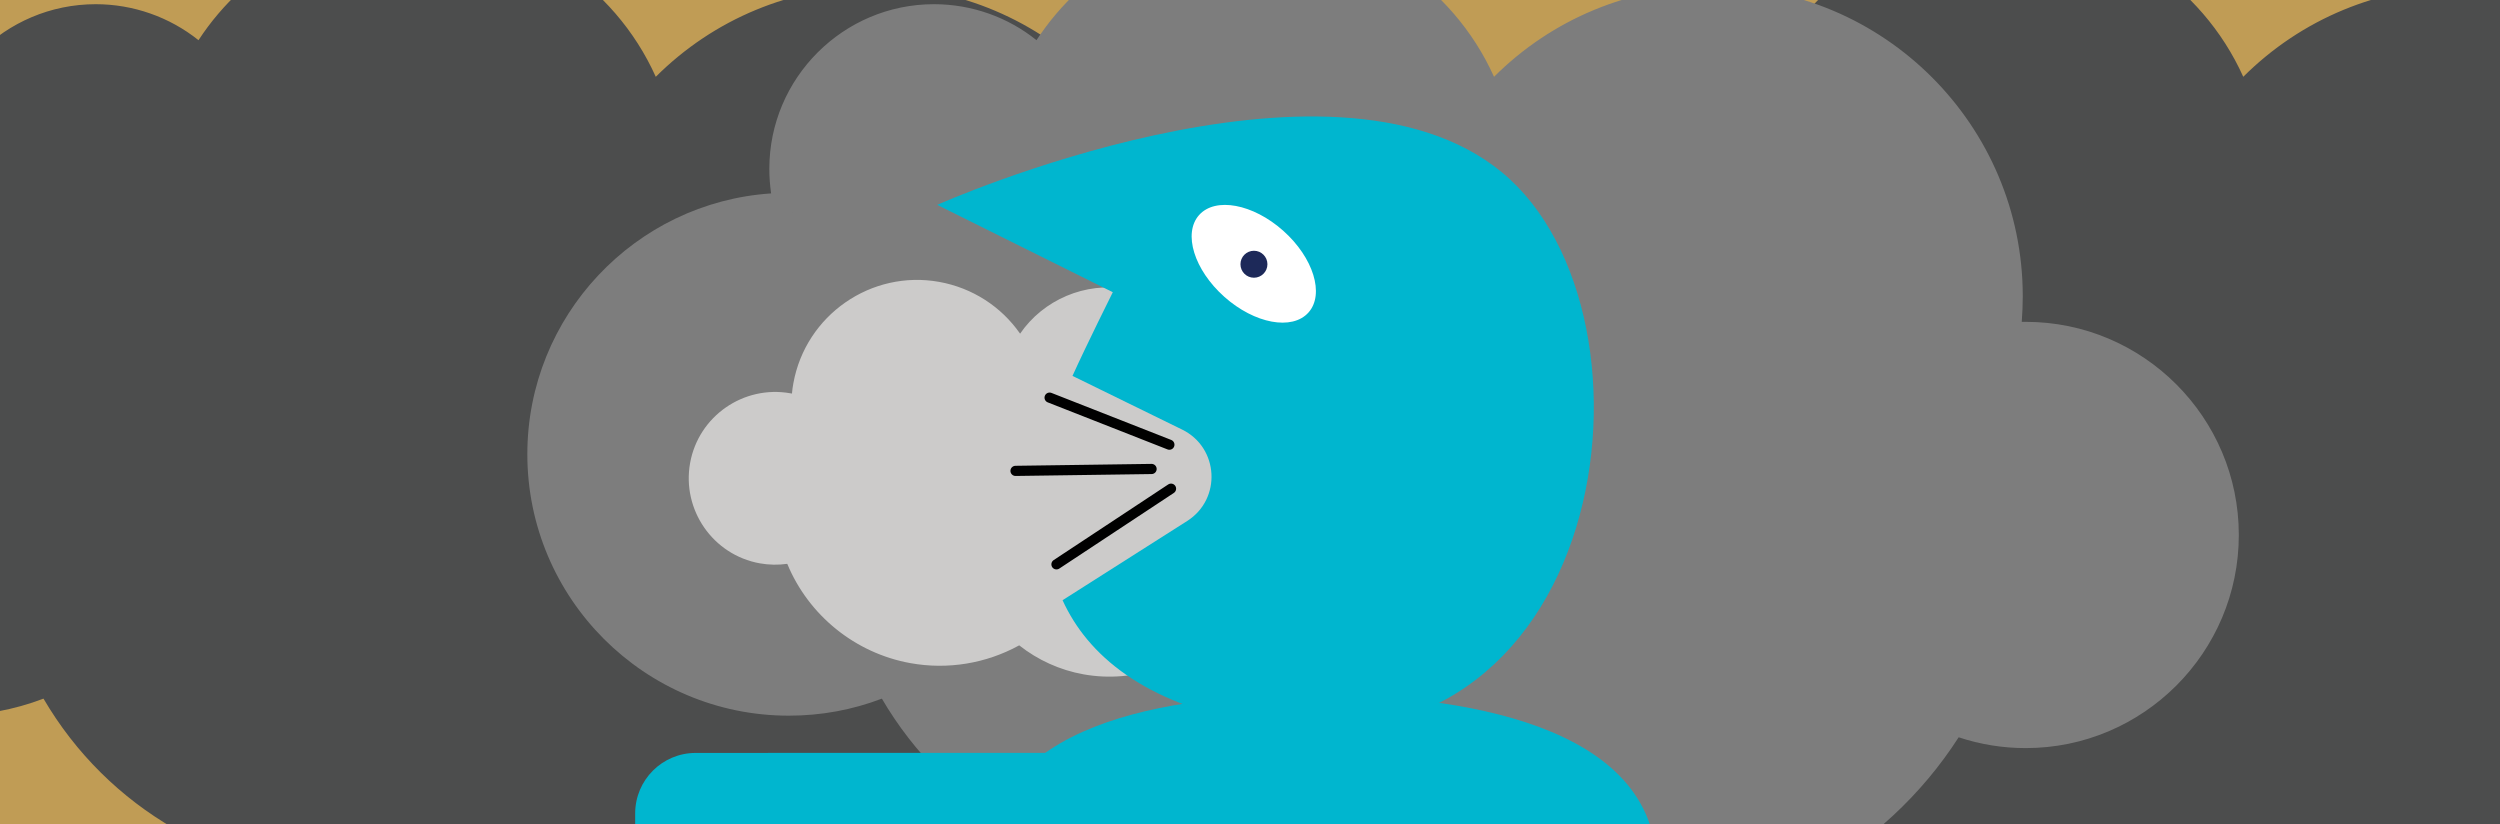 <?xml version="1.0" encoding="utf-8"?>
<!-- Generator: Adobe Illustrator 23.0.6, SVG Export Plug-In . SVG Version: 6.00 Build 0)  -->
<svg version="1.1" xmlns="http://www.w3.org/2000/svg" xmlns:xlink="http://www.w3.org/1999/xlink" x="0px" y="0px"
	 viewBox="0 0 1966 648" style="enable-background:new 0 0 1966 648;" xml:space="preserve">
<style type="text/css">
	.st0{fill:#00B6CF;}
	.st1{fill:#C09C55;}
	.st2{fill:#FDB615;}
	.st3{fill:#5E54A4;}
	.st4{fill:#DF1C4D;}
	.st5{fill:#4C4D4D;}
	.st6{fill:#7D7D7D;}
	.st7{fill:#4F3613;}
	.st8{fill:#010101;}
	.st9{fill:#B1E1EB;}
	.st10{fill:#60CAE6;}
	.st11{clip-path:url(#SVGID_2_);fill:#FFFFFF;}
	.st12{clip-path:url(#SVGID_4_);fill:#FFFFFF;}
	.st13{clip-path:url(#SVGID_6_);fill:#FFFFFF;}
	.st14{clip-path:url(#SVGID_8_);fill:#FFFFFF;}
	.st15{clip-path:url(#SVGID_10_);fill:#FFFFFF;}
	.st16{clip-path:url(#SVGID_12_);fill:#FFFFFF;}
	.st17{clip-path:url(#SVGID_14_);fill:#FFFFFF;}
	.st18{clip-path:url(#SVGID_16_);fill:#FFFFFF;}
	.st19{clip-path:url(#SVGID_18_);fill:#FFFFFF;}
	.st20{fill:#FFFFFF;}
	.st21{clip-path:url(#SVGID_20_);fill:#4C4D4D;}
	.st22{fill:#CCCBCA;}
	.st23{fill:#1D2959;}
	.st24{fill:none;stroke:#000000;stroke-width:8;stroke-linecap:round;stroke-linejoin:round;stroke-miterlimit:10;}
	.st25{clip-path:url(#SVGID_22_);}
	.st26{fill:#F8971D;}
	.st27{clip-path:url(#SVGID_22_);fill:#DF1C4D;}
	.st28{clip-path:url(#SVGID_22_);fill:#5E54A4;}
	.st29{clip-path:url(#SVGID_24_);}
	.st30{clip-path:url(#SVGID_24_);fill:#F8971D;}
	.st31{fill:#2CBAA8;}
	.st32{clip-path:url(#SVGID_24_);fill:#DF1C4D;}
	.st33{fill:#009444;}
	.st34{fill:#8DC63F;}
	.st35{fill-rule:evenodd;clip-rule:evenodd;fill:#FDB615;}
	.st36{clip-path:url(#SVGID_26_);}
	.st37{clip-path:url(#SVGID_26_);fill:#00B6CF;}
	.st38{clip-path:url(#SVGID_28_);}
	.st39{clip-path:url(#SVGID_28_);fill:#FDB615;}
	.st40{fill:#00B6CF;stroke:#00B6CF;stroke-width:20;stroke-linecap:round;stroke-miterlimit:10;}
	.st41{fill:#F78F1E;}
	.st42{fill:none;stroke:#DF1C4D;stroke-miterlimit:10;}
	.st43{fill:#00A9BF;}
	.st44{fill:#058FB3;}
	.st45{fill:#FDF391;}
	.st46{fill:#C1D730;}
	.st47{fill:#FCEC13;}
	.st48{fill:#FBD81C;}
	.st49{fill:#11AE55;}
	.st50{fill:#0FA84C;}
	.st51{fill:#EC5283;}
	.st52{fill:#EF3F3B;}
	.st53{fill:#F04B39;}
	.st54{fill:#D9E25A;}
	.st55{fill:#F99D2B;}
	.st56{fill:#FCD502;}
	.st57{fill:#EE5963;}
	.st58{fill:#65CBE6;}
</style>
<g id="Layer_1">
	<rect x="-72" y="-74.1" class="st1" width="2103.6" height="784.4"/>
</g>
<g id="_x30_1_x5F_RUBBLE">
</g>
<g id="_x30_2_x5F_COUGHING">
	<g>
		<defs>
			<rect id="SVGID_19_" x="-72" y="-71.7" width="2103.6" height="784.4"/>
		</defs>
		<clipPath id="SVGID_2_">
			<use xlink:href="#SVGID_19_"  style="overflow:visible;"/>
		</clipPath>
		<path style="clip-path:url(#SVGID_2_);fill:#4C4D4D;" d="M-244.6,357.2c0,113.4,92.2,205.6,205.6,205.6c25.3,0,49.9-4.5,73.2-13.4
			C84.8,635.9,176.8,689,277.6,689c46.5,0,92.1-11.5,132.8-33.2c56.8,46.1,127.9,71.3,201.3,71.3c108.8,0,210.8-56.1,269.4-147.3
			c16.9,5.6,34.6,8.5,52.7,8.5c92.4,0,167.6-75.2,167.6-167.6c0-92.4-75.2-167.6-167.6-167.6c-1,0-2,0-3.1,0
			c0.5-6.7,0.8-13.4,0.8-20.1c0-134.4-109.3-243.7-243.7-243.7c-65.1,0-126.5,25.6-172.1,71.1C483.1-12.3,409.3-61.3,328.1-61.3
			c-69.9,0-134.2,35.1-172,92.9C133.3,13.4,104.8,3.3,75.3,3.3C3.9,3.3-54.2,61.3-54.2,132.7c0,6.5,0.5,13,1.4,19.3
			C-159.7,159.2-244.6,248.5-244.6,357.2z M-33.8,166.7c-1.7,0-3.4,0.1-5.1,0.1c1.5,0,3-0.1,4.6-0.1
			C-34.2,166.7-34,166.7-33.8,166.7z"/>
		<path style="clip-path:url(#SVGID_2_);fill:#4C4D4D;" d="M1003.8,357.2c0,113.4,92.2,205.6,205.6,205.6c25.3,0,49.9-4.5,73.2-13.4
			C1333.2,635.9,1425.2,689,1526,689c46.5,0,92.2-11.5,132.8-33.2c56.8,46.1,127.9,71.3,201.3,71.3c108.8,0,210.8-56.1,269.4-147.3
			c16.9,5.6,34.6,8.5,52.7,8.5c92.4,0,167.6-75.2,167.6-167.6c0-92.4-75.2-167.6-167.6-167.6c-1,0-2,0-3.1,0
			c0.5-6.7,0.8-13.4,0.8-20.1c0-134.4-109.3-243.7-243.7-243.7c-65.1,0-126.5,25.6-172.1,71.1c-32.7-72.8-106.6-121.7-187.8-121.7
			c-69.9,0-134.2,35.1-172,92.9c-22.8-18.2-51.3-28.3-80.8-28.3c-71.4,0-129.5,58.1-129.5,129.5c0,6.5,0.5,13,1.4,19.3
			C1088.7,159.2,1003.8,248.5,1003.8,357.2z M1214.6,166.7c-1.7,0-3.4,0.1-5.1,0.1c1.5,0,3-0.1,4.6-0.1
			C1214.2,166.7,1214.4,166.7,1214.6,166.7z"/>
	</g>
	<path class="st6" d="M414.7,357.2c0,113.4,92.2,205.6,205.6,205.6c25.3,0,49.9-4.5,73.2-13.4C744,635.9,836,689,936.8,689
		c46.5,0,92.1-11.5,132.8-33.2c56.8,46.1,127.9,71.3,201.3,71.3c108.8,0,210.8-56.1,269.4-147.3c16.9,5.6,34.6,8.5,52.7,8.5
		c92.4,0,167.6-75.2,167.6-167.6c0-92.4-75.2-167.6-167.6-167.6c-1,0-2,0-3.1,0c0.5-6.7,0.8-13.4,0.8-20.1
		c0-134.4-109.3-243.7-243.7-243.7c-65.1,0-126.5,25.6-172.1,71.1c-32.7-72.8-106.6-121.7-187.8-121.7c-69.9,0-134.2,35.1-172,92.9
		C792.5,13.4,764,3.3,734.5,3.3c-71.4,0-129.5,58.1-129.5,129.5c0,6.5,0.5,13,1.4,19.3C499.5,159.2,414.7,248.5,414.7,357.2z
		 M625.4,166.7c-1.7,0-3.4,0.1-5.1,0.1c1.5,0,3-0.1,4.6-0.1C625,166.7,625.2,166.7,625.4,166.7z"/>
	<path class="st22" d="M1022.6,339.8c0.8-2.5,1.5-5,2-7.6c5.1-28.5-13.9-55.8-42.4-61c-11.8-2.1-23.9-0.1-34.3,5.5
		c-10.9-25.8-34.1-44.4-62-49.4c-32.4-5.8-65.4,8.4-83.7,35.1c-14.9-21.4-37.6-36-63.5-40.7c-53.6-9.7-105.1,26.1-114.8,79.7
		c-0.5,2.7-0.9,5.4-1.1,8.1c-0.4-0.1-0.8-0.2-1.2-0.2c-36.9-6.6-72.3,18-78.9,54.8c-6.6,36.9,18,72.3,54.8,78.9
		c7.2,1.3,14.5,1.4,21.6,0.4c16.8,40.6,53.5,70.3,96.9,78.1c29.3,5.3,59.5,0.3,85.5-14c14.7,11.6,32.1,19.5,50.6,22.8
		c40.2,7.2,80.7-7.3,107.1-38.2c8.7,5.2,18.1,8.8,28.3,10.6c45.2,8.1,88.7-22,96.8-67.3C1092.2,392.1,1064.7,350.3,1022.6,339.8z
		 M1014.2,344.3c0.6,0.1,1.2,0.3,1.8,0.4c-0.7-0.1-1.3-0.3-2-0.4C1014,344.3,1014.1,344.3,1014.2,344.3z"/>
	<path class="st0" d="M1181.1,135.5C1045.3,23.5,737,161.1,737,161.1l138.1,68.7c0,0-20.7,41.5-31.7,65.8l86.2,42.2
		c29,14.2,31.2,54.6,4,71.9l-98,62.3c19.8,43.4,63.4,80.1,147.7,96.6C1266.8,624.2,1317,247.5,1181.1,135.5z"/>
	<g>
		
			<ellipse transform="matrix(0.665 -0.747 0.747 0.665 174.991 805.866)" class="st20" cx="986.1" cy="207.8" rx="34.8" ry="57.6"/>
		<circle class="st23" cx="986.1" cy="207.8" r="10.6"/>
		
			<rect x="986.4" y="142.5" transform="matrix(0.747 0.665 -0.665 0.747 378.386 -659.827)" class="st0" width="138.1" height="48.7"/>
	</g>
	<path class="st0" d="M605.3,714.3H881c26.3,0,47.6-21.3,47.6-47.6v-27c0-26.3-21.3-47.6-47.6-47.6H605.3
		c-26.3,0-47.6,21.3-47.6,47.6v27C557.7,693,579,714.3,605.3,714.3z"/>
	<path class="st0" d="M547.1,714.3h275.7c26.3,0,47.6-21.3,47.6-47.6v-27c0-26.3-21.3-47.6-47.6-47.6H547.1
		c-26.3,0-47.6,21.3-47.6,47.6v27C499.5,693,520.8,714.3,547.1,714.3z"/>
	<line class="st24" x1="919.6" y1="349.7" x2="825.4" y2="312.7"/>
	<line class="st24" x1="830.8" y1="443.8" x2="920.9" y2="384.3"/>
	<line class="st24" x1="905.6" y1="368.8" x2="798.6" y2="370.3"/>
	<path class="st0" d="M1302.9,717.6v-34.8c0-114.1-156.6-136.6-270.7-136.6h0c-114.1,0-257.9,22.5-257.9,136.6v34.8H1302.9z"/>
</g>
<g id="_x30_3_x5F_THIRSTY">
</g>
<g id="_x30_4_x5F_HUNGRY">
</g>
<g id="_x30_5_x5F_FIRSTAID">
</g>
<g id="_x30_6_x5F_LOST_PET">
</g>
<g id="_x30_7_x5F_CHILLY">
</g>
<g id="_x30_8_x5F_CAUGHT_IN_CRACK">
</g>
<g id="_x30_9_x5F_WEATHER">
</g>
<g id="_x31_0_x5F_FIRES">
</g>
</svg>
